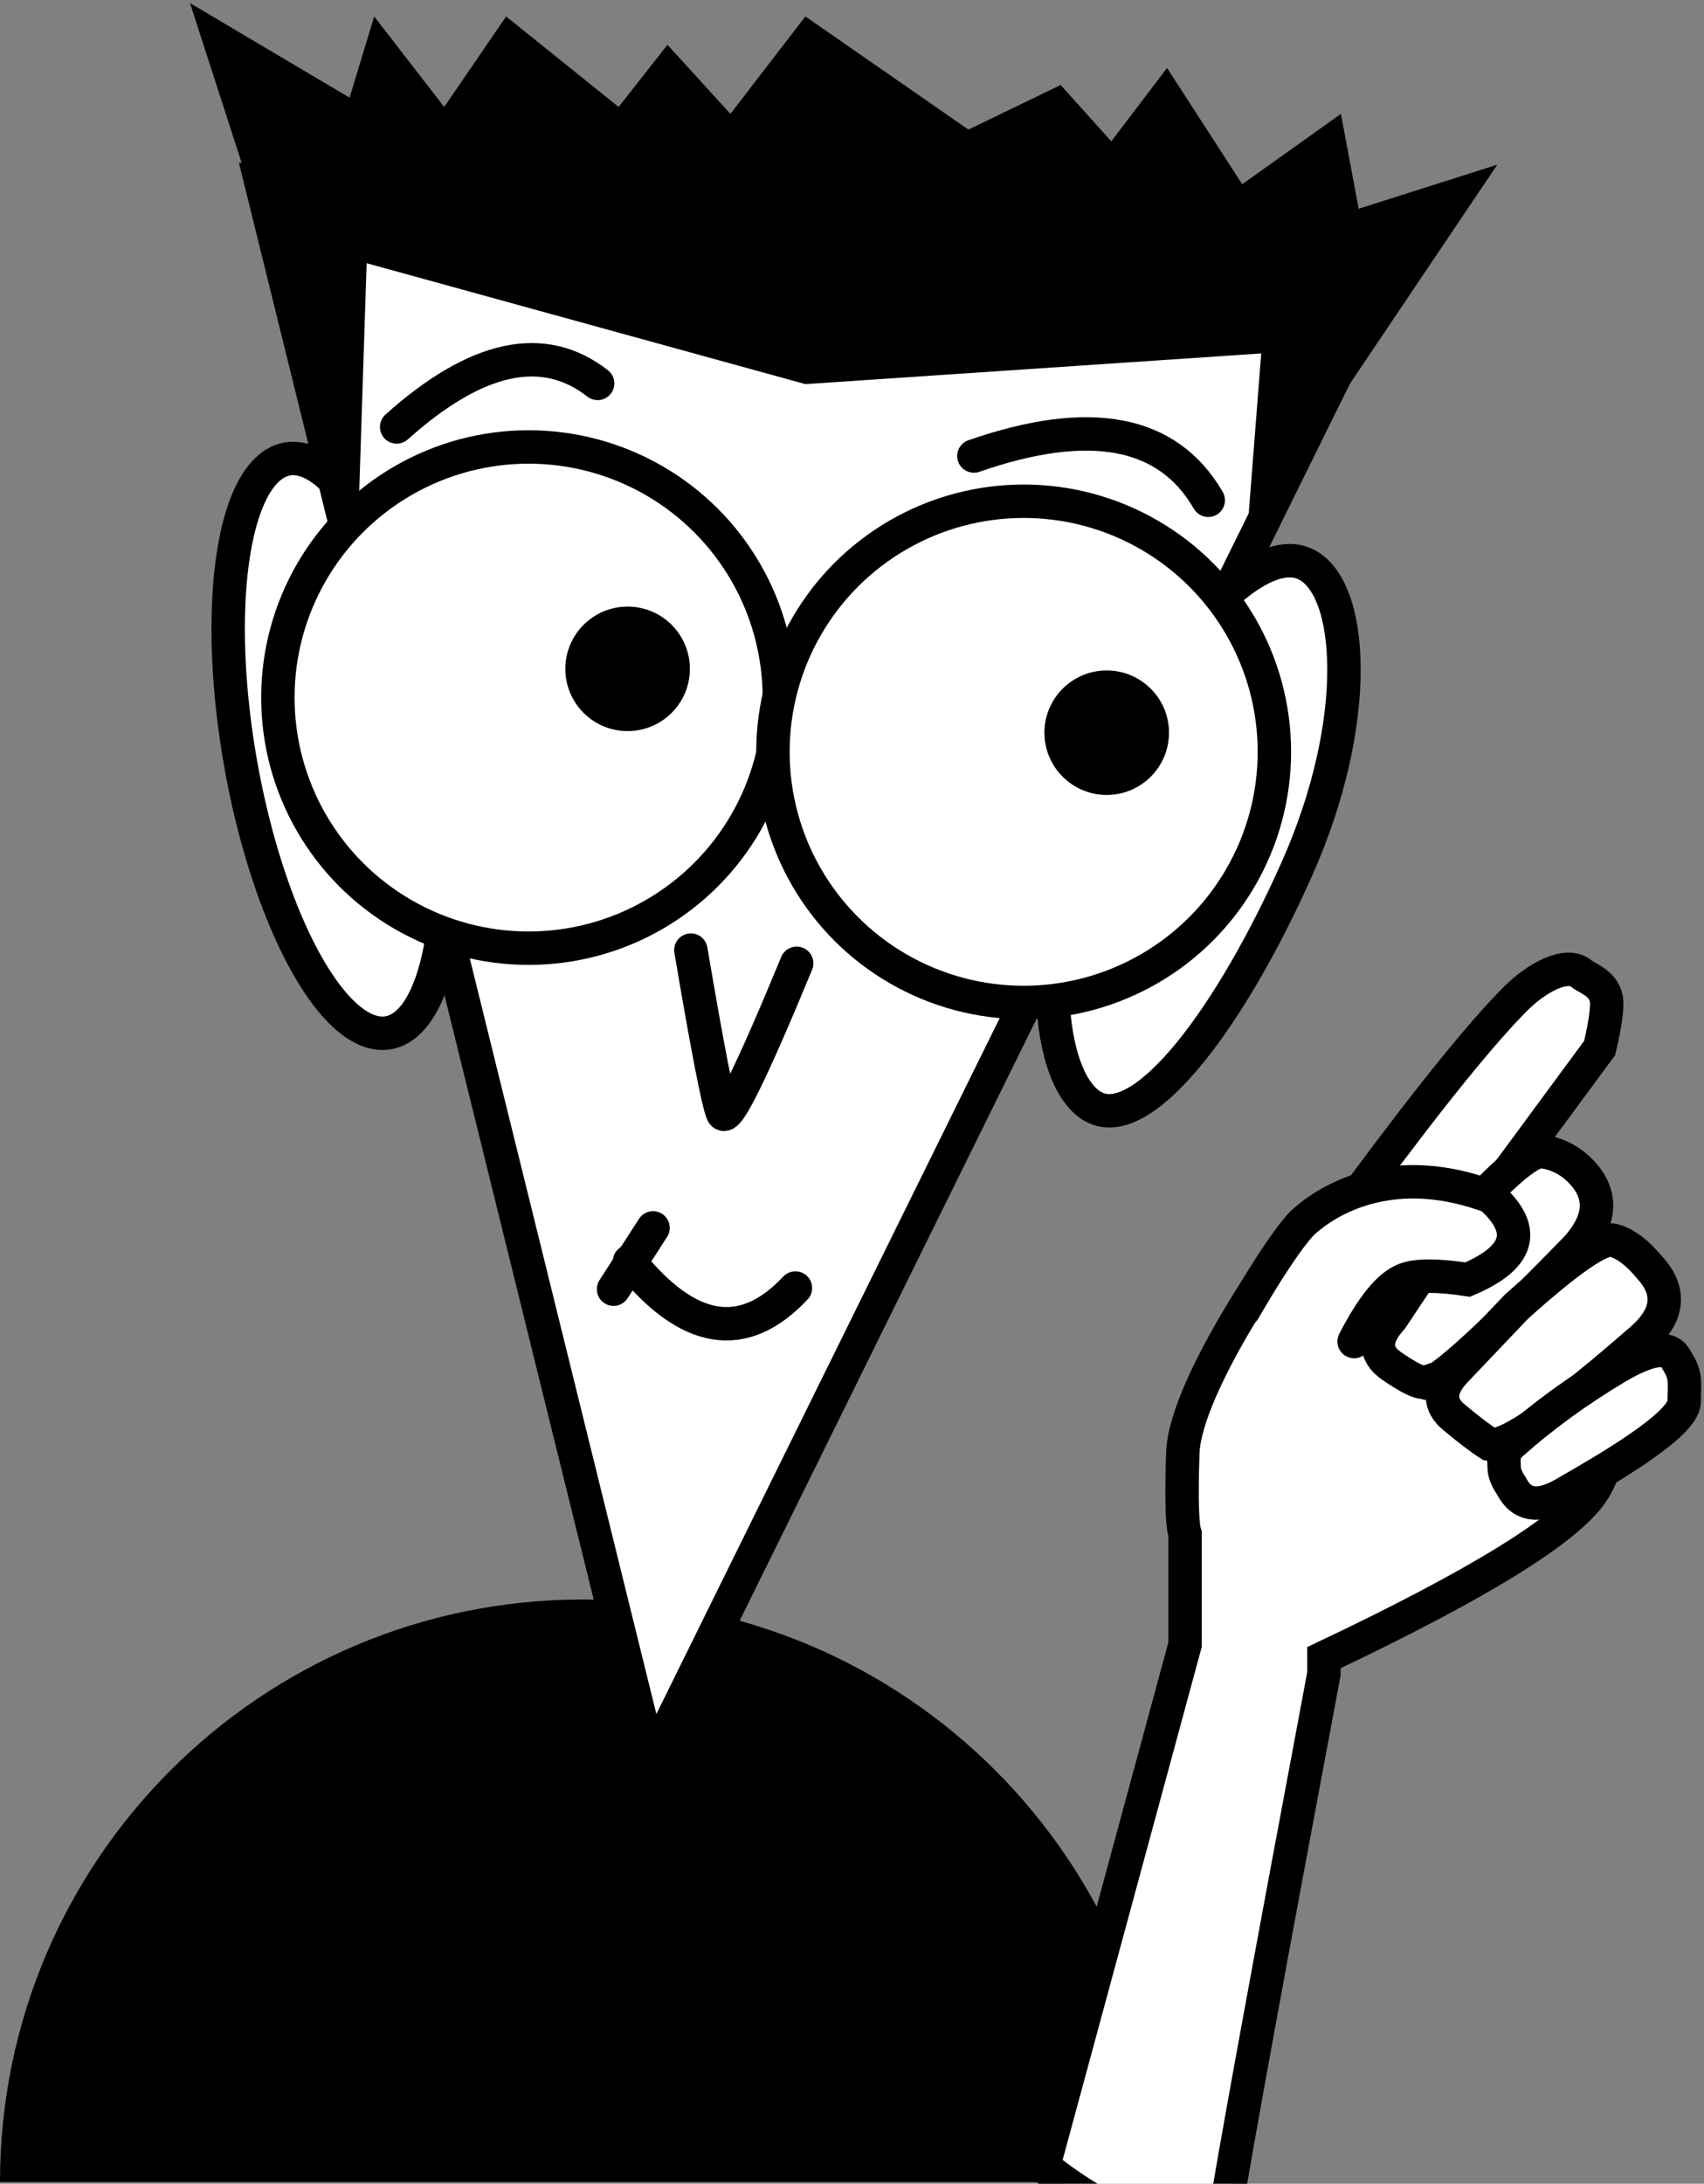 <?xml version="1.0" encoding="UTF-8"?>
<svg width="306px" height="392px" viewBox="0 0 306 392" version="1.1" xmlns="http://www.w3.org/2000/svg" xmlns:xlink="http://www.w3.org/1999/xlink">
    <rect x="0" y="0" width="306" height="392" fill="#808080" stroke="none"/>
    <!-- Generator: Sketch 48.1 (47250) - http://www.bohemiancoding.com/sketch -->
    <title>face</title>
    <desc>Created with Sketch.</desc>
    <defs></defs>
    <g id="Page-1" stroke="none" stroke-width="1" fill="none" fill-rule="evenodd">
        <g id="full-face">
            <g id="face">
                <path d="M209.35,391.713 C209.35,333.95 162.485,287.123 104.675,287.123 C46.865,287.123 0,333.95 0,391.713 C31.304,391.713 153.04,391.713 209.35,391.713 Z" id="arms" fill="#000000"></path>
                <ellipse id="ear-right" stroke="#000000" stroke-width="6" fill="#FFFFFF" transform="translate(60.663, 133.892) rotate(-10) translate(-60.663, -133.892) " cx="60.663" cy="133.892" rx="17.738" ry="52.295"></ellipse>
                <path d="M218.4,201.839 C228.196,201.839 233.9,176.814 233.9,147.932 C233.9,119.05 222.676,97.347 212.88,97.347 C203.083,97.347 195.142,120.761 195.142,149.642 C195.142,178.524 208.604,201.839 218.4,201.839 Z" id="ear-left" stroke="#000000" stroke-width="6" fill="#FFFFFF" transform="translate(214.521, 149.593) rotate(24) translate(-214.521, -149.593) "></path>
                <polygon id="head" stroke="#000000" stroke-width="6" fill="#FFFFFF" points="46.768 32.358 116.926 316.376 242.502 61.917 194.041 38.145"></polygon>
                <path d="M71.23,76.644 C85.549,63.835 97.581,61.229 107.325,68.827" id="eyebrow-left" stroke="#000000" stroke-width="6" stroke-linecap="round"></path>
                <path d="M174.886,81.861 C195.704,74.631 209.733,77.28 216.972,89.806" id="eyebrow-right" stroke="#000000" stroke-width="6" stroke-linecap="round"></path>
                <path d="M124.064,170.553 C127.095,188.406 128.996,198.169 129.766,199.842 C130.536,201.515 134.969,192.541 143.066,172.922" id="nose" stroke="#000000" stroke-width="6" stroke-linecap="round"></path>
                <g id="mouth" transform="translate(110.124, 220.07)" stroke="#000000" stroke-linecap="round" stroke-width="6">
                    <path d="M2.922,6.36 C13.47,19.474 23.401,21.068 32.715,11.142" id="Path-5"></path>
                    <path d="M0.054,11.352 L7.149,0.345" id="Path-6"></path>
                </g>
                <g id="eyes" transform="translate(49.9, 80.234)">
                    <g id="whites" fill="#FFFFFF" stroke="#000000" stroke-width="6">
                        <ellipse id="eye-left" cx="45.025" cy="44.988" rx="45.025" ry="44.988"></ellipse>
                        <ellipse id="eye-right" cx="133.926" cy="54.731" rx="45.025" ry="44.988"></ellipse>
                    </g>
                    <g id="pupils" transform="translate(51.62, 28.655)" fill="#000000">
                        <ellipse id="pupil-left" cx="11.184" cy="11.175" rx="11.184" ry="11.175"></ellipse>
                        <ellipse id="pupil-right" cx="97.219" cy="22.637" rx="11.184" ry="11.175"></ellipse>
                    </g>
                </g>
                <polygon id="hair" fill="#000000" points="34.12 0.554 64.321 93.946 65.839 47.25 144.624 68.953 226.487 63.445 223.073 107.137 242.364 68.953 268.875 29.563 243.983 37.474 240.799 20.436 223.073 33.074 209.576 12.197 199.561 25.376 190.465 15.259 173.909 23.263 144.624 2.955 131.168 20.436 119.862 8.042 111.094 19.199 90.891 2.955 79.762 19.199 67.196 2.955 62.774 17.534"></polygon>
            </g>
            <g id="hand" transform="translate(187, 174)" fill="#FFFFFF" stroke="#000000" stroke-width="6">
                <path d="M0.408,214.869 C13.438,225.24 24.272,228.299 32.908,224.047 C34.743,212.507 40.688,179.979 50.744,126.462 L50.744,123.564 C78.282,110.519 94.323,100.649 98.869,93.954 C103.416,87.258 102.119,79.323 94.979,70.149 L73.923,49.858 L100.263,14.122 C101.338,9.55 101.727,6.561 101.43,5.155 C100.854,2.43 97.858,1.529 97.077,0.843 C94.31,-1.59 88.722,1.742 85.289,5.155 C79.276,11.133 70.042,22.527 57.585,39.338 C52.004,42.207 48.401,44.417 46.776,45.969 C44.337,48.297 25.814,74.598 25.407,86.833 C25.137,94.99 25.272,99.835 25.814,101.368 L25.814,121.207 L0.408,214.869 Z" id="Path-2"></path>
                <path d="M72.713,47.955 L62.907,62.672 C59.729,66.16 59.729,69.003 62.907,71.201 C66.086,73.398 68.101,74.364 68.951,74.099 C69.764,75.815 78.849,67.752 96.208,49.91 C100.858,44.633 100.858,39.867 96.208,35.613 C94.396,34.007 92.319,33.042 89.975,32.719 C87.631,32.396 81.877,37.475 72.713,47.955 Z" id="Path-4"></path>
                <path d="M84.665,61.321 L74.741,74.215 C72.355,77.565 72.634,80.227 75.579,82.202 C78.524,84.176 80.83,85.573 82.495,86.393 C85.514,86.794 93.933,79.552 107.75,64.665 C112.059,59.924 112.059,55.643 107.75,51.822 C105.195,49.321 102.831,47.925 100.66,47.635 C98.488,47.345 93.156,51.907 84.665,61.321 Z" id="Path-4" transform="translate(92.06, 67.015) rotate(6) translate(-92.06, -67.015) "></path>
                <path d="M84.45,92.804 C86.229,96.304 89.382,96.747 93.911,94.132 C100.703,90.21 115.356,81.885 115.432,77.651 C115.508,73.416 115.825,72.909 113.796,69.681 C112.443,67.528 108.928,68.133 103.25,71.493 C96.265,75.673 89.999,80.233 84.45,85.175 C82.705,86.728 83.114,88.009 83.114,89.424 C83.114,90.368 83.559,91.494 84.45,92.804 Z" id="Path-7"></path>
                <path d="M36.36,61.19 C40.794,53.565 44.241,48.402 46.703,45.701 C51.846,40.836 63.628,34.427 80.691,40.836 C87.313,46.76 85.938,51.713 76.566,55.695 C71.117,54.879 67.356,54.879 65.281,55.695 C62.462,56.764 59.424,60.472 56.166,66.818" id="Path-3" stroke-linecap="round"></path>
            </g>
        </g>
    </g>
</svg>